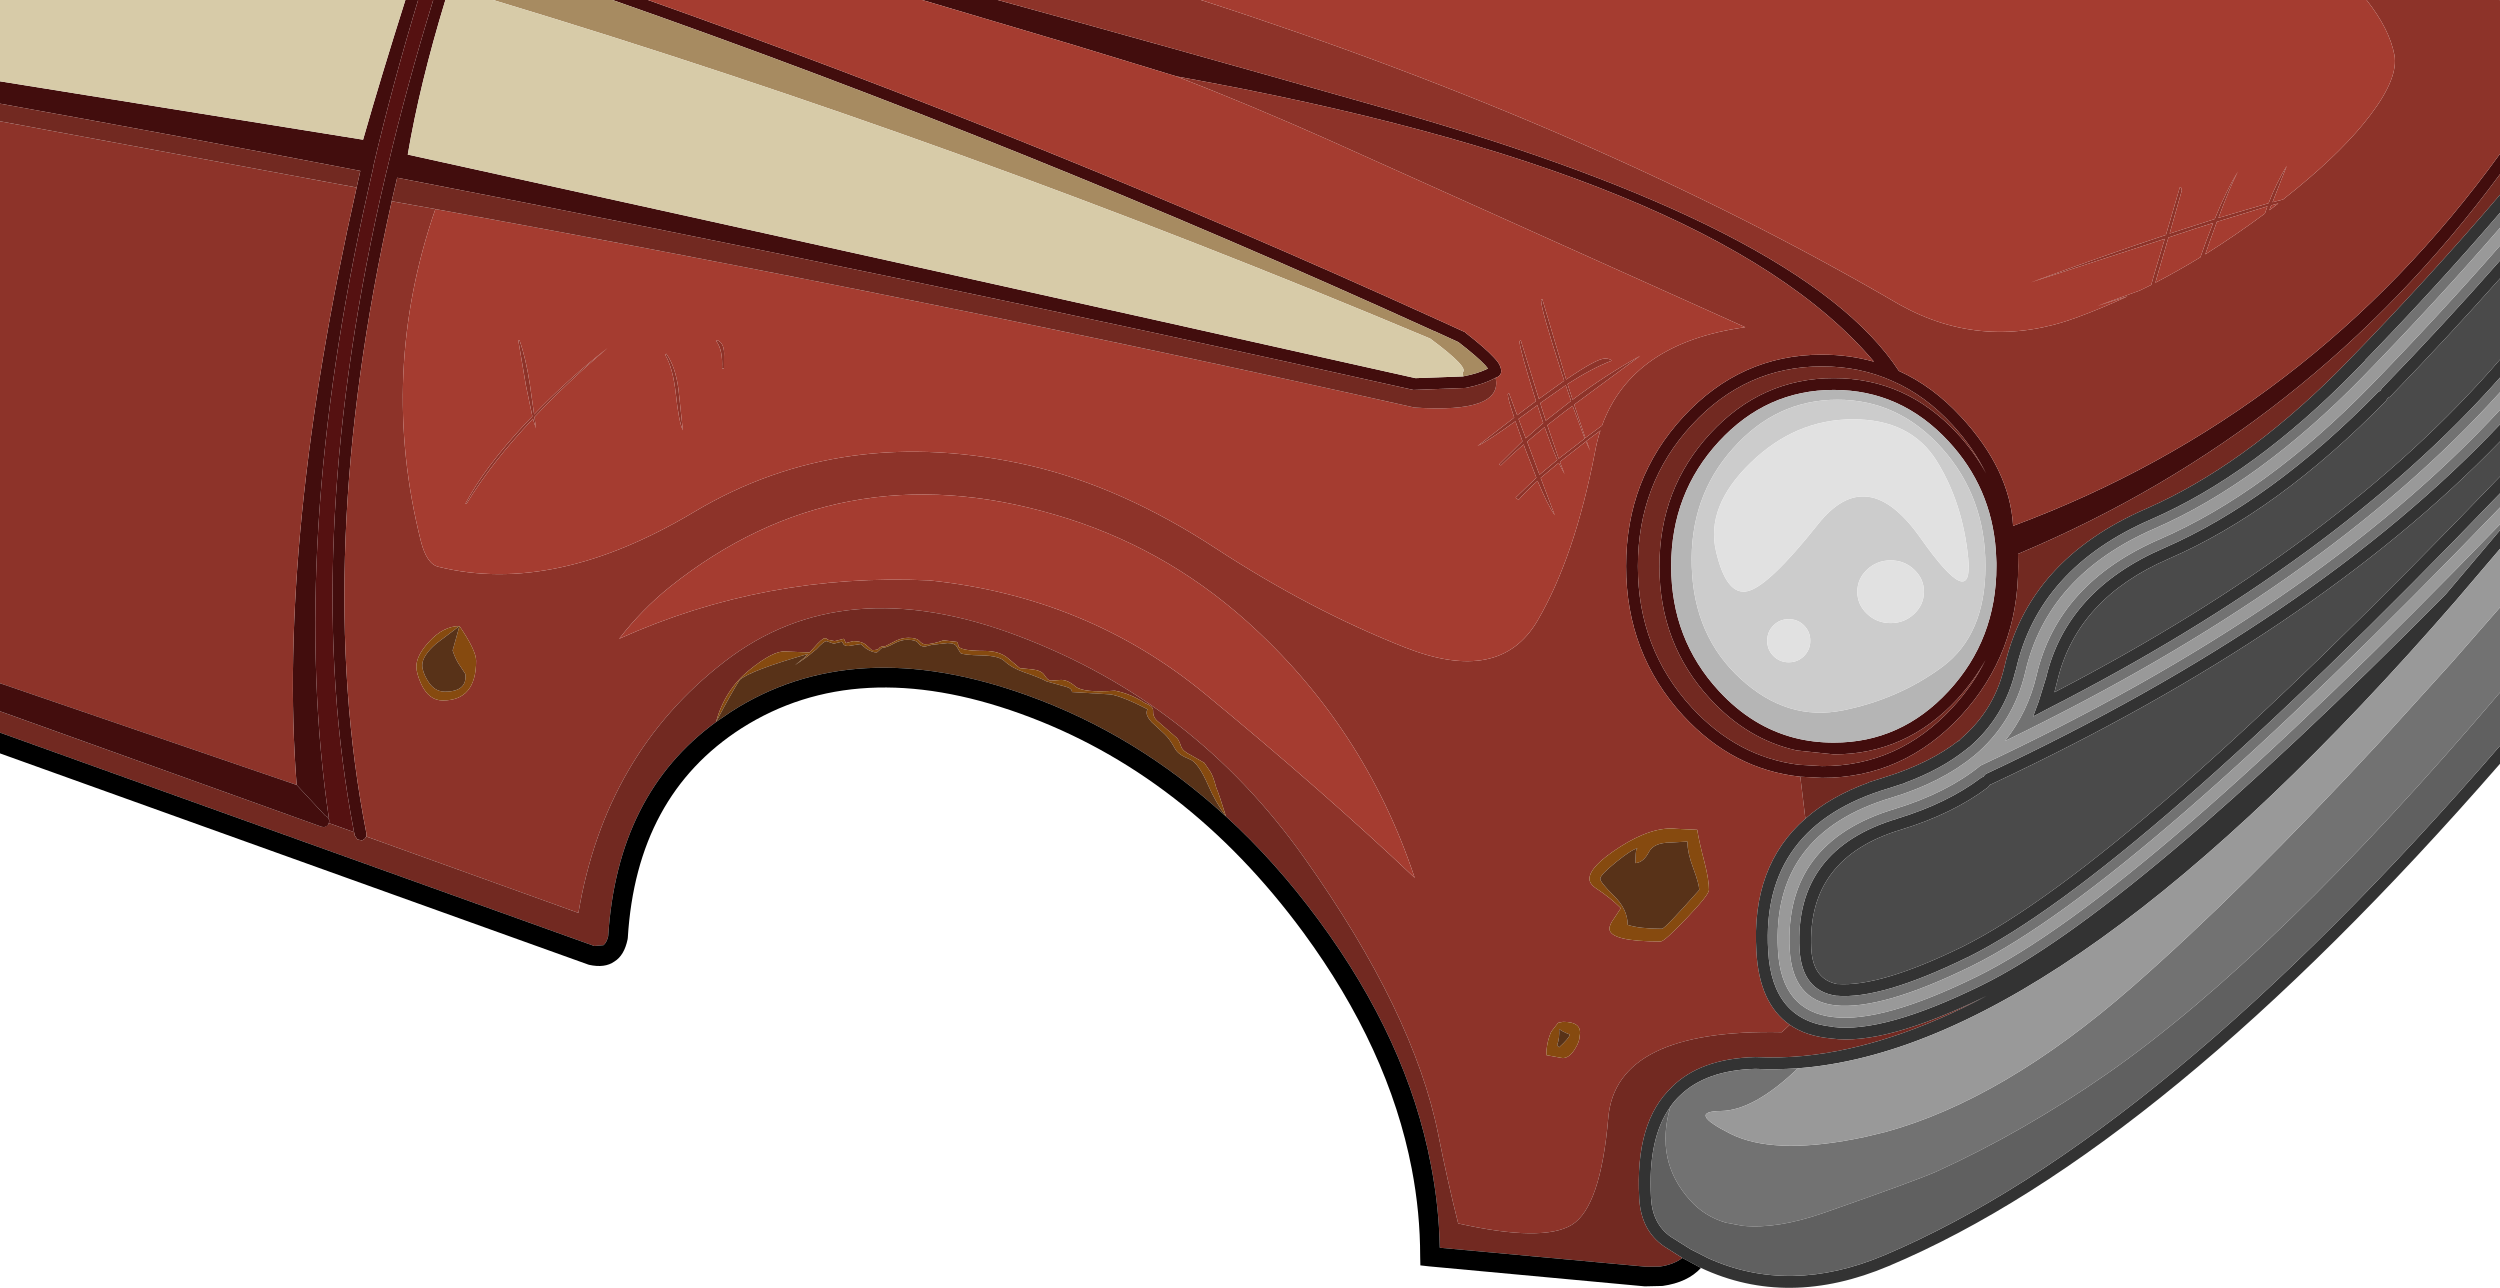 <?xml version="1.0" encoding="UTF-8" standalone="no"?>
<svg xmlns:ffdec="https://www.free-decompiler.com/flash" xmlns:xlink="http://www.w3.org/1999/xlink" ffdec:objectType="shape" height="328.65px" width="637.95px" xmlns="http://www.w3.org/2000/svg">
  <g transform="matrix(1.0, 0.0, 0.0, 1.0, 216.5, 109.5)">
    <path d="M18.85 -109.5 L38.1 -109.5 Q76.15 -99.1 138.15 -81.5 244.1 -51.45 268.05 -14.85 276.7 -10.95 283.9 -3.15 296.4 10.35 297.2 24.7 373.25 -3.6 421.45 -70.25 L421.45 -65.05 Q373.1 0.5 298.45 31.85 L298.5 35.0 Q298.5 57.3 283.9 73.15 269.2 89.0 248.45 89.0 L242.9 88.7 Q225.7 86.85 213.05 73.15 198.45 57.3 198.45 35.0 198.45 12.65 213.05 -3.15 227.7 -19.0 248.45 -19.0 255.4 -19.0 261.7 -17.2 221.1 -65.35 83.75 -90.0 L56.55 -98.3 18.85 -109.5 M421.35 -109.5 L421.45 -109.5 421.45 -109.4 421.35 -109.5 M-51.15 -109.5 Q49.2 -73.95 150.3 -27.95 L150.35 -27.95 150.65 -27.8 157.1 -24.85 157.25 -24.8 157.4 -24.65 Q162.6 -20.6 164.7 -18.3 166.0 -16.95 166.3 -16.05 167.15 -13.95 165.45 -13.2 L165.45 -13.25 165.15 -13.1 Q161.9 -11.35 157.5 -10.5 L157.35 -10.5 157.3 -10.5 144.35 -10.0 144.25 -10.0 144.15 -10.0 Q14.45 -39.1 -115.15 -64.15 L-116.55 -58.15 -116.6 -58.1 -116.55 -58.1 Q-136.85 32.65 -123.0 103.15 -122.95 103.6 -123.05 103.95 L-123.25 104.3 Q-123.6 104.8 -124.2 104.95 L-125.3 104.7 -125.95 103.75 -126.15 102.85 Q-139.8 32.1 -119.5 -58.75 L-117.8 -66.05 -117.75 -66.15 -117.7 -66.4 Q-112.75 -87.45 -105.95 -109.5 L-102.85 -109.5 Q-109.4 -88.0 -112.45 -70.05 15.1 -42.05 144.7 -13.0 L156.9 -13.45 157.05 -13.5 Q160.55 -14.15 163.2 -15.45 L162.5 -16.3 Q160.5 -18.45 155.65 -22.2 L149.65 -24.95 149.35 -25.05 Q44.15 -72.95 -60.2 -109.5 L-51.15 -109.5 M266.45 -12.25 Q258.15 -16.0 248.45 -16.0 229.0 -16.0 215.25 -1.1 201.45 13.85 201.45 35.0 201.45 56.1 215.25 71.1 226.85 83.65 242.5 85.65 L248.45 86.0 Q267.9 86.0 281.7 71.1 286.9 65.45 290.15 58.95 287.25 64.2 282.95 68.9 269.9 83.0 251.45 83.0 L242.0 82.0 Q229.5 79.25 219.95 68.9 206.95 54.85 206.95 35.0 206.95 15.15 219.95 1.1 233.0 -13.0 251.45 -13.0 269.9 -13.0 282.95 1.1 287.35 5.85 290.3 11.3 287.0 4.65 281.7 -1.1 274.8 -8.6 266.45 -12.25 M292.95 34.1 L292.8 30.9 Q291.6 14.85 280.75 3.15 268.6 -10.0 251.45 -10.0 234.3 -10.0 222.15 3.15 209.95 16.35 209.95 35.0 209.95 53.65 222.15 66.85 230.6 76.0 241.5 78.8 246.25 80.0 251.45 80.0 268.6 80.0 280.75 66.85 292.95 53.65 292.95 35.0 L292.95 34.1 M-216.5 -83.05 L-216.5 -88.75 -123.85 -73.85 Q-119.25 -89.95 -113.05 -109.5 L-109.8 -109.5 Q-116.4 -87.75 -121.25 -67.0 L-121.25 -66.75 -122.55 -61.0 Q-142.95 29.65 -132.5 99.8 L-132.65 99.45 Q-132.9 98.85 -133.5 98.65 L-140.8 90.8 Q-145.7 28.05 -125.5 -61.65 L-124.55 -65.9 Q-170.5 -74.75 -216.5 -83.05 M-132.5 100.15 L-132.55 100.55 -132.8 100.95 -133.55 101.5 -133.35 101.4 Q-132.8 101.15 -132.6 100.55 L-132.5 100.15 M-134.0 101.55 L-134.65 101.4 -134.5 101.45 -134.0 101.55" fill="#420d0d" fill-rule="evenodd" stroke="none"/>
    <path d="M83.75 -90.0 Q221.1 -65.35 261.7 -17.2 255.4 -19.0 248.45 -19.0 227.7 -19.0 213.05 -3.15 198.45 12.65 198.45 35.0 198.45 57.3 213.05 73.15 225.7 86.85 242.9 88.7 L244.2 99.4 Q230.35 111.5 231.7 133.3 232.4 146.55 240.2 152.0 L238.2 153.9 Q195.85 153.0 193.9 175.75 191.95 198.5 184.6 203.05 177.2 207.55 155.6 202.7 152.8 191.55 150.55 180.15 144.35 148.9 116.25 109.3 88.15 69.7 43.4 52.8 -1.35 35.85 -31.7 59.4 -62.05 82.9 -68.9 123.45 L-123.05 103.95 Q-122.95 103.6 -123.0 103.15 -136.85 32.65 -116.55 -58.1 L-116.6 -58.1 -116.55 -58.15 -105.4 -56.15 Q-119.9 -14.25 -109.1 28.6 -107.6 34.5 -104.55 35.15 -75.05 42.45 -39.4 21.15 -1.3 -1.6 46.3 9.3 69.9 14.8 93.85 30.5 117.8 46.15 142.0 55.7 166.2 65.25 175.8 48.95 185.35 32.65 190.55 5.65 191.05 2.85 191.9 0.35 L188.35 3.0 189.25 5.5 188.2 3.15 181.55 8.35 182.75 11.5 181.25 8.6 176.65 12.45 180.25 22.0 Q178.45 19.4 175.85 13.2 172.8 15.95 171.0 18.05 L170.25 17.5 175.55 12.4 172.65 4.9 172.3 3.9 Q168.95 6.8 166.5 9.25 L166.05 9.0 172.0 3.1 170.2 -2.0 Q163.25 3.0 160.55 4.3 L169.9 -2.95 Q168.25 -7.8 168.25 -8.9 L168.5 -9.2 168.55 -9.2 170.65 -3.55 175.45 -7.15 175.2 -7.95 Q171.25 -20.6 171.25 -22.4 L171.5 -22.7 171.55 -22.7 176.2 -7.7 182.65 -12.35 181.75 -15.15 Q176.75 -30.6 176.75 -32.9 L177.0 -33.2 177.05 -33.2 183.15 -12.65 Q190.95 -18.0 193.0 -18.0 194.4 -18.0 194.75 -17.45 189.8 -15.55 183.5 -11.5 L184.8 -7.5 Q192.9 -13.6 202.05 -18.7 L185.2 -6.25 188.05 2.25 192.3 -0.9 Q199.95 -22.0 228.85 -26.0 L122.65 -73.75 Q102.8 -82.6 83.75 -90.0 M421.45 -70.25 Q373.25 -3.6 297.2 24.7 296.4 10.35 283.9 -3.15 276.7 -10.95 268.05 -14.85 244.1 -51.45 138.15 -81.5 76.15 -99.1 38.1 -109.5 L89.95 -109.5 Q191.25 -76.75 268.25 -31.75 289.8 -19.75 313.5 -28.5 320.0 -30.9 326.45 -33.9 L318.75 -31.45 329.5 -35.35 332.45 -36.8 333.35 -40.0 335.9 -48.55 301.75 -37.45 Q321.45 -44.65 336.2 -49.55 L339.75 -61.7 340.05 -61.7 340.25 -60.9 337.15 -49.9 348.65 -53.6 Q351.65 -60.95 354.55 -65.7 352.35 -61.35 349.6 -53.9 L362.4 -57.65 Q364.3 -62.65 367.05 -67.2 L363.4 -57.9 366.1 -58.6 369.4 -61.25 Q381.8 -71.4 388.45 -80.25 395.6 -89.7 394.5 -95.5 393.25 -102.1 387.4 -109.5 L421.35 -109.5 421.45 -109.4 421.45 -70.25 M177.95 -2.15 L184.4 -7.2 183.05 -11.2 176.55 -6.65 176.85 -5.6 177.95 -2.15 M175.8 -6.1 L171.0 -2.6 172.85 2.35 177.3 -1.55 175.8 -6.1 M182.7 -4.4 L178.35 -1.0 181.25 7.55 187.9 2.4 184.8 -5.95 182.7 -4.4 M349.2 -52.9 L347.25 -47.5 346.25 -44.6 Q353.9 -49.4 361.45 -55.0 L362.1 -56.85 349.2 -52.9 M362.95 -56.85 L362.6 -55.85 364.9 -57.6 363.1 -57.1 362.95 -56.85 M343.95 -51.25 L336.85 -48.9 335.1 -42.95 333.5 -37.35 Q339.25 -40.35 345.0 -43.85 L346.4 -47.8 348.25 -52.6 343.95 -51.25 M180.9 7.85 Q179.4 4.45 177.65 -0.5 L173.2 3.2 176.35 11.65 180.9 7.85 M185.35 158.25 Q186.6 156.3 186.6 154.85 187.35 151.25 182.35 151.25 L181.1 151.5 179.35 153.75 Q178.1 156.55 178.1 159.75 L182.25 160.5 Q183.95 160.5 185.35 158.25 M218.5 110.7 Q217.0 105.0 216.6 102.25 L211.35 102.0 Q205.2 101.3 196.9 106.6 189.1 111.6 189.1 114.75 189.1 116.1 190.95 117.3 194.45 119.6 197.1 122.25 L195.45 124.75 Q194.15 126.5 194.2 127.55 194.4 130.75 207.25 130.75 208.25 130.75 213.9 124.8 219.6 118.8 219.6 117.6 219.6 115.1 218.5 110.7 M144.5 114.5 Q131.7 75.9 101.55 48.95 80.05 29.75 52.55 21.8 -2.25 5.7 -45.55 40.25 -52.75 46.05 -58.5 53.5 -21.25 36.7 20.6 38.6 61.0 42.8 91.1 67.65 121.2 92.45 144.5 114.5 M-125.5 -61.65 Q-145.7 28.05 -140.8 90.8 L-216.5 64.85 -216.5 -78.55 -125.5 -61.65 M-83.95 -22.7 Q-82.3 -18.1 -81.3 -11.5 L-80.2 -3.75 Q-71.45 -12.85 -61.45 -20.7 -72.0 -11.7 -80.1 -3.1 L-79.75 -0.2 -80.5 -2.65 Q-91.05 8.5 -97.45 19.05 L-97.75 19.05 Q-92.9 9.85 -82.45 -1.4 L-80.65 -3.25 -82.3 -11.15 -84.25 -22.7 -83.95 -22.7 M-46.75 -18.95 L-46.5 -19.25 Q-44.1 -15.95 -43.35 -10.0 L-42.25 0.3 Q-43.3 -1.95 -44.05 -9.05 -44.8 -15.7 -46.75 -18.95 M-33.75 -22.5 L-33.45 -22.7 Q-31.5 -21.85 -31.75 -18.5 L-31.75 -15.5 -32.25 -15.45 Q-32.0 -20.2 -33.75 -22.5 M-95.0 59.1 Q-95.0 56.5 -99.25 50.25 -103.4 50.3 -107.0 54.25 -110.25 57.75 -110.25 60.6 -110.25 62.35 -109.0 65.1 -107.05 69.25 -103.5 69.25 -95.0 69.25 -95.0 59.1" fill="#8d3329" fill-rule="evenodd" stroke="none"/>
    <path d="M18.85 -109.5 L56.55 -98.3 83.75 -90.0 Q102.8 -82.6 122.65 -73.75 L228.85 -26.0 Q199.95 -22.0 192.3 -0.9 L188.05 2.25 185.2 -6.25 202.05 -18.7 Q192.9 -13.6 184.8 -7.5 L183.5 -11.5 Q189.8 -15.55 194.75 -17.45 194.4 -18.0 193.0 -18.0 190.95 -18.0 183.15 -12.65 L177.05 -33.2 177.0 -33.2 176.75 -32.9 Q176.75 -30.6 181.75 -15.15 L182.65 -12.35 176.2 -7.7 171.55 -22.7 171.5 -22.7 171.25 -22.4 Q171.25 -20.6 175.2 -7.95 L175.45 -7.15 170.65 -3.55 168.55 -9.2 168.5 -9.2 168.25 -8.9 Q168.25 -7.8 169.9 -2.95 L160.55 4.3 Q163.25 3.0 170.2 -2.0 L172.0 3.1 166.05 9.0 166.5 9.25 Q168.95 6.8 172.3 3.9 L172.65 4.9 175.55 12.4 170.25 17.5 171.0 18.05 Q172.8 15.95 175.85 13.2 178.45 19.4 180.25 22.0 L176.65 12.45 181.25 8.6 182.75 11.5 181.55 8.35 188.2 3.15 189.25 5.5 188.35 3.0 191.9 0.35 Q191.05 2.85 190.55 5.65 185.35 32.65 175.8 48.95 166.2 65.25 142.0 55.7 117.8 46.15 93.85 30.5 69.9 14.8 46.3 9.3 -1.3 -1.6 -39.4 21.15 -75.05 42.45 -104.55 35.15 -107.6 34.5 -109.1 28.6 -119.9 -14.25 -105.4 -56.15 20.3 -33.35 144.45 -5.5 167.1 -4.0 165.15 -13.1 L165.45 -13.25 165.45 -13.2 Q167.15 -13.95 166.3 -16.05 166.0 -16.95 164.7 -18.3 162.6 -20.6 157.4 -24.65 L157.25 -24.8 157.1 -24.85 150.65 -27.8 150.35 -27.95 150.3 -27.95 Q49.2 -73.95 -51.15 -109.5 L18.85 -109.5 M89.95 -109.5 L387.4 -109.5 Q393.25 -102.1 394.5 -95.5 395.6 -89.7 388.45 -80.25 381.8 -71.4 369.4 -61.25 L366.1 -58.6 363.4 -57.9 367.05 -67.2 Q364.3 -62.65 362.4 -57.65 L349.6 -53.9 Q352.35 -61.35 354.55 -65.7 351.65 -60.95 348.65 -53.6 L337.15 -49.9 340.25 -60.9 340.05 -61.7 339.75 -61.7 336.2 -49.55 Q321.45 -44.65 301.75 -37.45 L335.9 -48.55 333.35 -40.0 332.45 -36.8 329.5 -35.35 318.75 -31.45 326.45 -33.9 Q320.0 -30.9 313.5 -28.5 289.8 -19.75 268.25 -31.75 191.25 -76.75 89.95 -109.5 M182.7 -4.4 L184.8 -5.95 187.9 2.4 181.25 7.55 178.35 -1.0 182.7 -4.4 M175.8 -6.1 L177.3 -1.55 172.85 2.35 171.0 -2.6 175.8 -6.1 M177.95 -2.15 L176.85 -5.6 176.55 -6.65 183.05 -11.2 184.4 -7.2 177.95 -2.15 M343.95 -51.25 L348.25 -52.6 346.4 -47.8 345.0 -43.85 Q339.25 -40.35 333.5 -37.35 L335.1 -42.95 336.85 -48.9 343.95 -51.25 M362.95 -56.85 L363.1 -57.1 364.9 -57.6 362.6 -55.85 362.95 -56.85 M349.2 -52.9 L362.1 -56.85 361.45 -55.0 Q353.9 -49.4 346.25 -44.6 L347.25 -47.5 349.2 -52.9 M180.9 7.85 L176.35 11.65 173.2 3.2 177.65 -0.5 Q179.4 4.45 180.9 7.85 M144.5 114.5 Q121.2 92.45 91.1 67.65 61.0 42.8 20.6 38.6 -21.25 36.7 -58.5 53.5 -52.75 46.05 -45.55 40.25 -2.25 5.7 52.55 21.8 80.05 29.75 101.55 48.95 131.7 75.9 144.5 114.5 M-33.75 -22.5 Q-32.0 -20.2 -32.25 -15.45 L-31.75 -15.5 -31.75 -18.5 Q-31.5 -21.85 -33.45 -22.7 L-33.75 -22.5 M-46.75 -18.95 Q-44.8 -15.7 -44.05 -9.05 -43.3 -1.95 -42.25 0.3 L-43.35 -10.0 Q-44.1 -15.95 -46.5 -19.25 L-46.75 -18.95 M-83.95 -22.7 L-84.25 -22.7 -82.3 -11.15 -80.65 -3.25 -82.45 -1.4 Q-92.9 9.85 -97.75 19.05 L-97.45 19.05 Q-91.05 8.5 -80.5 -2.65 L-79.75 -0.2 -80.1 -3.1 Q-72.0 -11.7 -61.45 -20.7 -71.45 -12.85 -80.2 -3.75 L-81.3 -11.5 Q-82.3 -18.1 -83.95 -22.7" fill="#a53c30" fill-rule="evenodd" stroke="none"/>
    <path d="M-60.2 -109.5 Q44.15 -72.95 149.35 -25.05 L149.65 -24.95 155.65 -22.2 Q160.5 -18.45 162.5 -16.3 L163.2 -15.45 Q160.55 -14.15 157.05 -13.5 L156.9 -13.45 156.7 -14.45 Q158.6 -15.6 148.45 -23.1 28.35 -73.6 -90.65 -109.5 L-60.2 -109.5" fill="#a78b61" fill-rule="evenodd" stroke="none"/>
    <path d="M156.9 -13.45 L144.7 -13.0 Q15.1 -42.05 -112.45 -70.05 -109.4 -88.0 -102.85 -109.5 L-90.65 -109.5 Q28.35 -73.6 148.45 -23.1 158.6 -15.6 156.7 -14.45 L156.9 -13.45 M-113.05 -109.5 Q-119.25 -89.95 -123.85 -73.85 L-216.5 -88.75 -216.5 -109.5 -113.05 -109.5" fill="#d7cba8" fill-rule="evenodd" stroke="none"/>
    <path d="M242.9 88.7 L248.45 89.0 Q269.2 89.0 283.9 73.15 298.5 57.3 298.5 35.0 L298.45 31.85 Q373.1 0.5 421.45 -65.05 L421.45 -59.8 Q403.45 -38.7 382.35 -17.05 L379.85 -14.5 Q355.65 9.55 331.3 20.25 301.05 33.35 294.95 60.85 L294.95 60.8 Q292.4 71.65 284.05 78.85 L283.9 79.0 283.8 79.1 283.55 79.3 283.65 79.3 283.05 79.85 283.5 79.35 Q276.0 85.25 264.55 88.8 L260.45 90.1 260.45 90.15 Q250.65 93.7 244.2 99.4 L242.9 88.7 M-126.15 102.85 L-125.95 103.75 -125.3 104.7 -124.2 104.95 Q-123.6 104.8 -123.25 104.3 L-123.05 103.95 -68.9 123.45 Q-62.05 82.9 -31.7 59.4 -1.35 35.85 43.4 52.8 88.15 69.7 116.25 109.3 144.35 148.9 150.55 180.15 152.8 191.55 155.6 202.7 177.2 207.55 184.6 203.05 191.95 198.5 193.9 175.75 195.85 153.0 238.2 153.9 L240.2 152.0 Q244.45 154.95 250.85 155.5 L250.8 155.5 Q264.35 157.4 290.4 144.65 265.55 157.8 243.8 159.95 237.5 160.55 231.55 160.25 L231.4 160.25 Q217.45 160.6 210.1 167.9 L210.15 167.9 Q200.7 176.7 201.8 196.3 202.25 204.5 208.15 208.55 L212.8 211.5 Q210.55 213.2 207.1 213.7 L207.15 213.7 203.6 213.75 150.9 208.9 Q150.7 198.3 148.65 187.8 142.65 156.1 120.1 125.45 108.95 110.3 96.35 98.85 94.6 93.2 93.85 91.45 93.05 88.4 92.25 87.25 L90.8 85.15 87.5 83.25 Q85.3 82.2 84.9 81.0 84.35 79.3 83.75 78.75 L78.75 74.4 Q77.65 73.35 77.75 71.8 77.75 70.7 75.65 69.9 72.1 67.55 68.0 66.75 59.9 67.35 57.9 65.65 56.0 64.0 54.25 64.0 L51.65 64.2 Q50.9 64.15 50.0 62.75 49.2 61.55 46.8 61.3 L43.75 61.0 40.7 58.45 Q38.5 56.6 34.75 56.6 28.25 56.6 28.05 55.25 27.95 54.5 27.65 54.3 L24.25 53.9 Q21.5 54.9 19.55 54.9 18.9 54.9 18.15 54.1 17.45 53.25 15.25 53.25 13.35 53.25 11.45 54.35 L9.4 55.4 Q8.1 55.4 7.85 55.9 7.55 56.4 6.0 56.4 L4.7 55.25 Q3.55 54.1 1.25 54.1 L-0.65 54.6 -1.15 53.5 -3.5 54.1 -5.25 53.75 Q-5.6 53.35 -6.0 53.35 -6.7 53.35 -9.0 56.0 L-9.95 57.0 -16.1 56.75 Q-19.1 56.45 -25.3 61.5 -31.55 66.55 -33.8 74.75 -59.0 93.15 -61.3 129.4 -61.65 130.95 -62.5 131.7 L-64.85 131.9 -216.5 77.45 -216.5 72.0 -134.65 101.4 -134.0 101.55 -133.75 101.55 -133.55 101.5 -132.8 100.95 -132.55 100.55 -126.15 102.85 M-116.55 -58.15 L-115.15 -64.15 Q14.45 -39.1 144.15 -10.0 L144.25 -10.0 144.35 -10.0 157.3 -10.5 157.35 -10.5 157.5 -10.5 Q161.9 -11.35 165.15 -13.1 167.1 -4.0 144.45 -5.5 20.3 -33.35 -105.4 -56.15 L-116.55 -58.15 M266.45 -12.25 Q274.8 -8.6 281.7 -1.1 287.0 4.65 290.3 11.3 287.35 5.85 282.95 1.1 269.9 -13.0 251.45 -13.0 233.0 -13.0 219.95 1.1 206.95 15.15 206.95 35.0 206.95 54.85 219.95 68.9 229.5 79.25 242.0 82.0 L251.45 83.0 Q269.9 83.0 282.95 68.9 287.25 64.2 290.15 58.95 286.9 65.45 281.7 71.1 267.9 86.0 248.45 86.0 L242.5 85.65 Q226.85 83.65 215.25 71.1 201.45 56.1 201.45 35.0 201.45 13.85 215.25 -1.1 229.0 -16.0 248.45 -16.0 258.15 -16.0 266.45 -12.25 M-216.5 -83.05 Q-170.5 -74.75 -124.55 -65.9 L-125.5 -61.65 -216.5 -78.55 -216.5 -83.05" fill="#722921" fill-rule="evenodd" stroke="none"/>
    <path d="M244.2 99.4 Q250.65 93.7 260.45 90.15 L260.45 90.1 264.55 88.8 Q276.0 85.25 283.5 79.35 L283.05 79.85 283.65 79.3 283.55 79.3 283.8 79.1 283.9 79.0 284.05 78.85 Q292.4 71.65 294.95 60.8 L294.95 60.85 Q301.05 33.35 331.3 20.25 355.65 9.55 379.85 -14.5 L382.35 -17.05 Q403.45 -38.7 421.45 -59.8 L421.45 -55.2 Q405.45 -36.55 386.95 -17.5 L387.05 -17.5 384.55 -14.95 Q358.6 11.6 332.5 23.0 303.75 35.45 297.9 61.5 L297.85 61.5 Q295.05 73.45 285.85 81.3 L285.9 81.2 285.35 81.65 285.35 81.7 285.1 81.85 Q278.75 86.9 269.65 90.25 L269.65 90.3 265.5 91.65 Q232.8 101.35 234.7 133.1 L234.7 133.15 Q235.7 151.0 251.15 152.5 L251.2 152.5 251.2 152.55 Q264.15 154.2 289.1 141.95 327.4 123.2 407.6 42.15 L421.45 25.8 421.45 30.55 410.2 43.75 Q312.25 156.5 244.1 162.95 L242.3 163.1 Q236.8 163.5 231.5 163.25 L231.4 163.25 Q218.85 163.6 212.2 170.05 210.85 171.3 209.75 172.9 203.95 181.05 204.8 196.15 205.15 202.8 209.85 206.1 L214.85 209.25 219.35 211.55 Q240.2 221.0 264.35 210.8 334.75 181.0 421.45 80.8 L421.45 85.4 Q335.55 184.05 265.5 213.55 239.75 224.45 217.55 214.05 L212.8 211.5 208.15 208.55 Q202.25 204.5 201.8 196.3 200.7 176.7 210.15 167.9 L210.1 167.9 Q217.45 160.6 231.4 160.25 L231.55 160.25 Q237.5 160.55 243.8 159.95 265.55 157.8 290.4 144.65 264.35 157.4 250.8 155.5 L250.85 155.5 Q244.45 154.95 240.2 152.0 232.4 146.55 231.7 133.3 230.35 111.5 244.2 99.4 M421.45 -13.15 Q380.05 33.6 305.8 71.5 L302.3 73.35 303.7 69.6 305.65 63.3 Q310.95 41.05 335.7 30.35 363.1 18.4 390.25 -9.35 390.5 -9.65 390.9 -9.75 L391.3 -10.4 Q407.25 -26.85 421.45 -43.0 L421.45 -38.45 Q408.2 -23.55 393.45 -8.3 L392.75 -7.9 392.4 -7.25 Q364.8 21.0 336.9 33.1 313.65 43.15 308.55 64.0 L307.75 67.15 Q381.05 29.15 421.45 -17.75 L421.45 -13.15 M421.45 16.4 Q327.6 113.95 285.6 134.8 L285.55 134.8 Q263.45 145.6 252.15 144.6 L252.1 144.6 252.05 144.6 Q243.3 143.3 242.7 132.7 241.4 107.2 267.8 99.35 L267.75 99.35 Q280.45 95.45 289.0 89.0 289.3 88.75 289.65 88.75 289.9 88.15 290.45 87.9 374.55 48.45 421.45 -1.2 L421.45 3.15 Q374.4 51.8 291.7 90.6 L291.3 90.75 290.8 91.4 Q281.85 98.15 268.65 102.2 244.6 109.4 245.7 132.55 246.1 140.5 252.5 141.65 L252.4 141.6 Q263.15 142.4 284.25 132.1 326.45 111.05 421.45 12.1 L421.45 16.4" fill="#333333" fill-rule="evenodd" stroke="none"/>
    <path d="M209.75 172.9 Q210.85 171.3 212.2 170.05 218.85 163.6 231.4 163.25 L231.5 163.25 Q236.8 163.5 242.3 163.1 231.1 173.85 222.7 174.0 213.7 174.1 225.15 179.85 235.8 185.15 256.5 181.2 L259.45 180.6 264.65 179.35 Q294.7 171.1 327.55 142.4 355.7 117.75 390.85 79.75 L409.2 59.5 421.45 45.5 421.45 67.2 Q364.4 134.3 321.4 164.35 299.85 179.35 277.65 189.45 272.6 191.7 248.9 200.0 236.8 204.2 228.2 203.3 L223.9 202.5 Q218.45 200.9 214.8 196.8 205.7 186.75 209.75 172.9 M421.45 25.8 L407.6 42.15 Q327.4 123.2 289.1 141.95 264.15 154.2 251.2 152.55 L251.2 152.5 251.15 152.5 Q235.7 151.0 234.7 133.15 L234.7 133.1 Q232.8 101.35 265.5 91.65 L269.65 90.3 269.65 90.25 Q278.75 86.9 285.1 81.85 L285.35 81.7 285.35 81.65 285.9 81.2 285.85 81.3 Q295.05 73.45 297.85 61.5 L297.9 61.5 Q303.75 35.45 332.5 23.0 358.6 11.6 384.55 -14.95 L387.05 -17.5 386.95 -17.5 Q405.45 -36.55 421.45 -55.2 L421.45 -51.35 Q405.1 -32.5 386.3 -13.2 360.0 13.7 333.5 25.3 306.0 37.2 300.3 62.05 297.25 75.0 287.15 83.45 L287.05 83.5 Q278.85 90.2 266.2 94.05 235.5 103.2 237.2 133.0 238.05 148.6 251.45 150.05 263.9 151.5 287.95 139.7 329.65 119.2 421.45 24.3 L421.45 25.8 M421.45 -43.0 Q407.25 -26.85 391.3 -10.4 L390.9 -9.75 Q390.5 -9.65 390.25 -9.35 363.1 18.4 335.7 30.35 310.95 41.05 305.65 63.3 L303.7 69.6 302.3 73.35 305.8 71.5 Q380.05 33.6 421.45 -13.15 L421.45 -9.4 Q376.7 40.15 295.1 79.6 300.95 72.35 303.2 62.75 308.7 39.3 334.7 28.05 361.7 16.3 388.45 -11.1 406.0 -29.15 421.45 -46.8 L421.45 -43.0 M421.45 -4.9 L421.45 -1.2 Q374.55 48.45 290.45 87.9 289.9 88.15 289.65 88.75 289.3 88.75 289.0 89.0 280.45 95.45 267.75 99.35 L267.8 99.35 Q241.4 107.2 242.7 132.7 243.3 143.3 252.05 144.6 L252.1 144.6 252.15 144.6 Q263.45 145.6 285.55 134.8 L285.6 134.8 Q327.6 113.95 421.45 16.4 L421.45 20.0 Q328.55 116.35 286.65 137.0 263.65 148.3 251.8 147.05 240.9 145.75 240.2 132.85 238.7 105.4 267.05 96.9 280.3 92.85 288.9 85.85 374.5 45.75 421.45 -4.9" fill="#727272" fill-rule="evenodd" stroke="none"/>
    <path d="M421.45 -17.75 Q381.05 29.15 307.75 67.15 L308.55 64.0 Q313.65 43.15 336.9 33.1 364.8 21.0 392.4 -7.25 L392.75 -7.9 393.45 -8.3 Q408.2 -23.55 421.45 -38.45 L421.45 -17.75 M421.45 3.15 L421.45 12.1 Q326.45 111.05 284.25 132.1 263.15 142.4 252.4 141.6 L252.5 141.65 Q246.1 140.5 245.7 132.55 244.6 109.4 268.65 102.2 281.85 98.15 290.8 91.4 L291.3 90.75 291.7 90.6 Q374.4 51.8 421.45 3.15" fill="#4a4a4a" fill-rule="evenodd" stroke="none"/>
    <path d="M242.3 163.1 L244.1 162.95 Q312.25 156.5 410.2 43.75 L421.45 30.55 421.45 45.5 409.2 59.5 390.85 79.75 Q355.7 117.75 327.55 142.4 294.7 171.1 264.65 179.35 L259.45 180.6 256.5 181.2 Q235.8 185.15 225.15 179.85 213.7 174.1 222.7 174.0 231.1 173.85 242.3 163.1 M421.45 -46.8 Q406.0 -29.15 388.45 -11.1 361.7 16.3 334.7 28.05 308.7 39.3 303.2 62.75 300.95 72.35 295.1 79.6 376.7 40.15 421.45 -9.4 L421.45 -4.9 Q374.5 45.75 288.9 85.85 280.3 92.85 267.05 96.9 238.7 105.4 240.2 132.85 240.9 145.75 251.8 147.05 263.65 148.3 286.65 137.0 328.55 116.35 421.45 20.0 L421.45 24.3 Q329.65 119.2 287.95 139.7 263.9 151.5 251.45 150.05 238.05 148.6 237.2 133.0 235.5 103.2 266.2 94.05 278.85 90.2 287.05 83.5 L287.15 83.45 Q297.25 75.0 300.3 62.05 306.0 37.2 333.5 25.3 360.0 13.7 386.3 -13.2 405.1 -32.5 421.45 -51.35 L421.45 -46.8" fill="#999999" fill-rule="evenodd" stroke="none"/>
    <path d="M421.45 80.8 Q334.75 181.0 264.35 210.8 240.2 221.0 219.35 211.55 L214.85 209.25 209.85 206.1 Q205.15 202.8 204.8 196.15 203.95 181.05 209.75 172.9 205.7 186.75 214.8 196.8 218.45 200.9 223.9 202.5 L228.2 203.3 Q236.8 204.2 248.9 200.0 272.6 191.7 277.65 189.45 299.85 179.35 321.4 164.35 364.4 134.3 421.45 67.2 L421.45 80.8" fill="#606060" fill-rule="evenodd" stroke="none"/>
    <path d="M292.95 34.1 L292.95 35.0 Q292.95 53.65 280.75 66.85 268.6 80.0 251.45 80.0 246.25 80.0 241.5 78.8 230.6 76.0 222.15 66.85 209.95 53.65 209.95 35.0 209.95 16.35 222.15 3.15 234.3 -10.0 251.45 -10.0 268.6 -10.0 280.75 3.15 291.6 14.85 292.8 30.9 L292.95 34.1 M253.85 71.75 Q268.05 68.85 279.1 60.7 290.15 52.55 290.15 34.95 290.15 17.35 279.1 4.95 268.0 -7.5 252.4 -7.5 236.75 -7.5 225.7 4.95 214.6 17.35 215.2 35.1 215.75 52.85 227.7 63.75 239.6 74.65 253.85 71.75" fill="#b5b5b5" fill-rule="evenodd" stroke="none"/>
    <path d="M245.45 54.0 Q245.45 51.7 243.85 50.1 242.25 48.5 239.95 48.5 237.65 48.5 236.05 50.1 234.45 51.7 234.45 54.0 234.45 56.3 236.05 57.9 237.65 59.5 239.95 59.5 242.25 59.5 243.85 57.9 245.45 56.3 245.45 54.0 M257.45 41.5 Q257.45 44.8 259.95 47.15 262.45 49.5 265.95 49.5 269.45 49.5 271.95 47.15 274.45 44.8 274.45 41.5 274.45 38.2 271.95 35.85 269.45 33.5 265.95 33.5 262.45 33.5 259.95 35.85 257.45 38.2 257.45 41.5 M247.4 24.3 Q259.95 8.5 273.55 27.75 287.1 47.0 285.75 32.95 284.35 18.85 277.75 8.2 271.1 -2.5 256.35 -2.5 241.6 -2.5 230.15 8.65 218.7 19.8 221.4 31.2 224.05 42.6 229.45 41.35 234.85 40.1 247.4 24.3 M253.85 71.75 Q239.6 74.65 227.7 63.75 215.75 52.85 215.2 35.1 214.6 17.35 225.7 4.95 236.75 -7.5 252.4 -7.5 268.0 -7.5 279.1 4.95 290.15 17.35 290.15 34.95 290.15 52.55 279.1 60.7 268.05 68.85 253.85 71.75" fill="#cccccc" fill-rule="evenodd" stroke="none"/>
    <path d="M247.4 24.3 Q234.85 40.1 229.45 41.35 224.05 42.6 221.4 31.2 218.7 19.8 230.15 8.65 241.6 -2.5 256.35 -2.5 271.1 -2.5 277.75 8.2 284.35 18.85 285.75 32.95 287.1 47.0 273.55 27.75 259.95 8.5 247.4 24.3 M257.45 41.5 Q257.45 38.2 259.95 35.85 262.45 33.5 265.95 33.5 269.45 33.5 271.95 35.85 274.45 38.2 274.45 41.5 274.45 44.8 271.95 47.15 269.45 49.5 265.95 49.5 262.45 49.5 259.95 47.15 257.45 44.8 257.45 41.5 M245.45 54.0 Q245.45 56.3 243.85 57.9 242.25 59.5 239.95 59.5 237.65 59.5 236.05 57.9 234.45 56.3 234.45 54.0 234.45 51.7 236.05 50.1 237.65 48.5 239.95 48.5 242.25 48.5 243.85 50.1 245.45 51.7 245.45 54.0" fill="#e1e1e1" fill-rule="evenodd" stroke="none"/>
    <path d="M214.1 105.25 L209.85 105.5 Q205.5 105.5 204.25 107.95 202.9 110.55 200.85 110.75 200.85 107.65 201.1 107.25 L201.35 107.0 Q200.1 107.1 196.0 110.4 191.85 113.75 191.85 114.75 191.85 115.65 195.35 119.1 198.85 122.55 198.85 126.5 201.85 127.5 207.6 127.5 208.35 127.5 217.1 117.6 217.1 116.1 215.6 112.1 214.1 108.1 214.1 105.5 L214.1 105.25 M218.5 110.7 Q219.6 115.1 219.6 117.6 219.6 118.8 213.9 124.8 208.25 130.75 207.25 130.75 194.4 130.75 194.2 127.55 194.15 126.5 195.45 124.75 L197.1 122.25 Q194.45 119.6 190.95 117.3 189.1 116.1 189.1 114.75 189.1 111.6 196.9 106.6 205.2 101.3 211.35 102.0 L216.6 102.25 Q217.0 105.0 218.5 110.7 M185.35 158.25 Q183.95 160.5 182.25 160.5 L178.1 159.75 Q178.1 156.55 179.35 153.75 L181.1 151.5 182.35 151.25 Q187.35 151.25 186.6 154.85 186.6 156.3 185.35 158.25 M181.35 157.75 Q183.85 155.5 184.1 154.5 182.05 153.7 181.35 153.05 181.55 155.2 180.85 157.25 L181.35 157.75 M96.35 98.85 Q93.6 95.05 91.85 91.0 89.3 85.1 87.1 84.25 84.25 83.15 83.4 81.65 82.0 79.1 80.75 77.9 L77.35 74.75 Q75.5 72.7 76.35 71.5 68.75 67.6 66.1 67.65 L57.05 67.1 Q57.05 66.15 55.5 65.75 L50.5 64.35 Q49.05 63.5 44.85 62.05 41.7 60.95 39.75 59.15 38.4 57.85 33.95 57.75 29.35 57.65 28.6 57.15 L27.65 55.55 Q27.2 54.6 25.3 54.6 L21.3 55.05 19.5 55.5 Q18.4 55.5 17.85 54.65 17.25 53.75 15.0 53.75 13.4 53.75 11.55 54.75 9.75 55.75 9.0 55.75 8.45 55.75 7.95 56.4 L7.25 57.0 Q6.0 57.0 4.45 55.95 L3.15 54.85 0.0 55.35 Q-1.1 55.35 -1.3 54.8 L-1.65 54.25 -3.75 54.75 -5.6 54.1 Q-6.25 54.1 -8.15 56.15 L-10.6 58.15 -13.65 60.25 -11.45 58.45 -10.6 58.15 -11.3 58.3 -10.25 57.35 Q-25.05 61.6 -27.75 64.0 -29.85 67.3 -33.8 74.75 -31.55 66.55 -25.3 61.5 -19.1 56.45 -16.1 56.75 L-9.95 57.0 -9.0 56.0 Q-6.7 53.35 -6.0 53.35 -5.6 53.35 -5.25 53.75 L-3.5 54.1 -1.15 53.5 -0.65 54.6 1.25 54.1 Q3.55 54.1 4.7 55.25 L6.0 56.4 Q7.55 56.4 7.85 55.9 8.1 55.4 9.4 55.4 L11.45 54.35 Q13.35 53.25 15.25 53.25 17.45 53.25 18.15 54.1 18.9 54.9 19.55 54.9 21.5 54.9 24.25 53.9 L27.65 54.3 Q27.95 54.5 28.05 55.25 28.25 56.6 34.75 56.6 38.5 56.6 40.7 58.45 L43.75 61.0 46.8 61.3 Q49.2 61.55 50.0 62.75 50.9 64.15 51.65 64.2 L54.25 64.0 Q56.0 64.0 57.9 65.65 59.9 67.35 68.0 66.75 72.1 67.55 75.65 69.9 77.75 70.7 77.75 71.8 77.65 73.35 78.75 74.4 L83.75 78.75 Q84.35 79.3 84.9 81.0 85.3 82.2 87.5 83.25 L90.8 85.15 92.25 87.25 Q93.05 88.4 93.85 91.45 94.6 93.2 96.35 98.85 M-33.8 74.75 L-33.85 74.85 -33.8 74.75 M-95.0 59.1 Q-95.0 69.25 -103.5 69.25 -107.05 69.25 -109.0 65.1 -110.25 62.35 -110.25 60.6 -110.25 57.75 -107.0 54.25 -103.4 50.3 -99.25 50.25 -95.0 56.5 -95.0 59.1 M-99.25 50.25 L-105.2 54.75 Q-108.75 57.85 -108.75 60.25 -108.75 61.85 -107.45 64.05 -105.75 67.0 -103.0 67.0 -97.25 67.0 -97.75 62.5 L-98.85 60.8 Q-100.2 59.0 -101.0 56.5 L-99.25 50.25" fill="#864a0f" fill-rule="evenodd" stroke="none"/>
    <path d="M214.1 105.25 L214.1 105.5 Q214.1 108.1 215.6 112.1 217.1 116.1 217.1 117.6 208.35 127.5 207.6 127.5 201.85 127.5 198.85 126.5 198.85 122.55 195.35 119.1 191.85 115.65 191.85 114.75 191.85 113.75 196.0 110.4 200.1 107.1 201.35 107.0 L201.1 107.25 Q200.85 107.65 200.85 110.75 202.9 110.55 204.25 107.95 205.5 105.5 209.85 105.5 L214.1 105.25 M181.35 157.75 L180.85 157.25 Q181.55 155.2 181.35 153.05 182.05 153.7 184.1 154.5 183.85 155.5 181.35 157.75 M-33.8 74.75 Q-29.85 67.3 -27.75 64.0 -25.05 61.6 -10.25 57.35 L-11.3 58.3 -10.6 58.15 -11.45 58.45 -13.65 60.25 -10.6 58.15 -8.15 56.15 Q-6.25 54.1 -5.6 54.1 L-3.75 54.75 -1.65 54.25 -1.3 54.8 Q-1.1 55.35 0.0 55.35 L3.15 54.85 4.45 55.95 Q6.0 57.0 7.25 57.0 L7.95 56.4 Q8.45 55.75 9.0 55.75 9.75 55.75 11.55 54.75 13.4 53.75 15.0 53.75 17.25 53.75 17.85 54.65 18.4 55.5 19.5 55.5 L21.3 55.05 25.3 54.6 Q27.2 54.6 27.65 55.55 L28.6 57.15 Q29.35 57.65 33.95 57.75 38.4 57.85 39.75 59.15 41.7 60.95 44.85 62.05 49.05 63.5 50.5 64.35 L55.5 65.75 Q57.05 66.15 57.05 67.1 L66.1 67.65 Q68.75 67.6 76.35 71.5 75.5 72.7 77.35 74.75 L80.75 77.9 Q82.0 79.1 83.4 81.65 84.25 83.15 87.1 84.25 89.3 85.1 91.85 91.0 93.6 95.05 96.35 98.85 73.5 77.9 45.55 67.9 1.25 52.0 -30.0 72.15 L-33.8 74.75 M-99.25 50.25 L-101.0 56.5 Q-100.2 59.0 -98.85 60.8 L-97.75 62.5 Q-97.25 67.0 -103.0 67.0 -105.75 67.0 -107.45 64.05 -108.75 61.85 -108.75 60.25 -108.75 57.85 -105.2 54.75 L-99.25 50.25" fill="#583218" fill-rule="evenodd" stroke="none"/>
    <path d="M212.8 211.5 L217.55 214.05 Q214.15 217.75 207.75 218.65 L207.7 218.65 207.65 218.65 203.3 218.75 203.2 218.75 148.15 213.65 145.95 213.4 145.9 211.15 Q145.9 199.9 143.75 188.75 137.85 158.1 116.05 128.4 86.15 87.8 43.85 72.6 2.15 57.6 -27.3 76.35 -54.1 93.55 -56.3 129.85 L-56.35 130.2 Q-57.2 134.3 -59.7 135.85 -62.15 137.6 -66.2 136.7 L-66.5 136.6 -216.5 82.75 -216.5 77.45 -64.85 131.9 -62.5 131.7 Q-61.65 130.95 -61.3 129.4 -59.0 93.15 -33.8 74.75 L-30.0 72.15 Q1.25 52.0 45.55 67.9 73.5 77.9 96.35 98.85 108.95 110.3 120.1 125.45 142.65 156.1 148.65 187.8 150.7 198.3 150.9 208.9 L203.6 213.75 207.15 213.7 207.1 213.7 Q210.55 213.2 212.8 211.5 M-33.8 74.75 L-33.85 74.85 -33.8 74.75" fill="#000000" fill-rule="evenodd" stroke="none"/>
    <path d="M-140.8 90.8 L-133.5 98.65 Q-132.9 98.85 -132.65 99.45 L-132.5 99.8 -132.5 99.85 -132.5 100.15 -132.6 100.55 Q-132.8 101.15 -133.35 101.4 L-133.55 101.5 -133.75 101.55 -134.0 101.55 -134.5 101.45 -134.65 101.4 -216.5 72.0 -216.5 64.85 -140.8 90.8" fill="#430d0d" fill-rule="evenodd" stroke="none"/>
    <path d="M-105.95 -109.5 Q-112.75 -87.45 -117.7 -66.4 L-117.75 -66.15 -117.8 -66.05 -119.5 -58.75 Q-139.8 32.1 -126.15 102.85 L-132.55 100.55 -132.5 100.15 -132.5 99.85 -132.5 99.8 Q-142.95 29.65 -122.55 -61.0 L-121.25 -66.75 -121.25 -67.0 Q-116.4 -87.75 -109.8 -109.5 L-105.95 -109.5" fill="#551111" fill-rule="evenodd" stroke="none"/>
  </g>
</svg>
